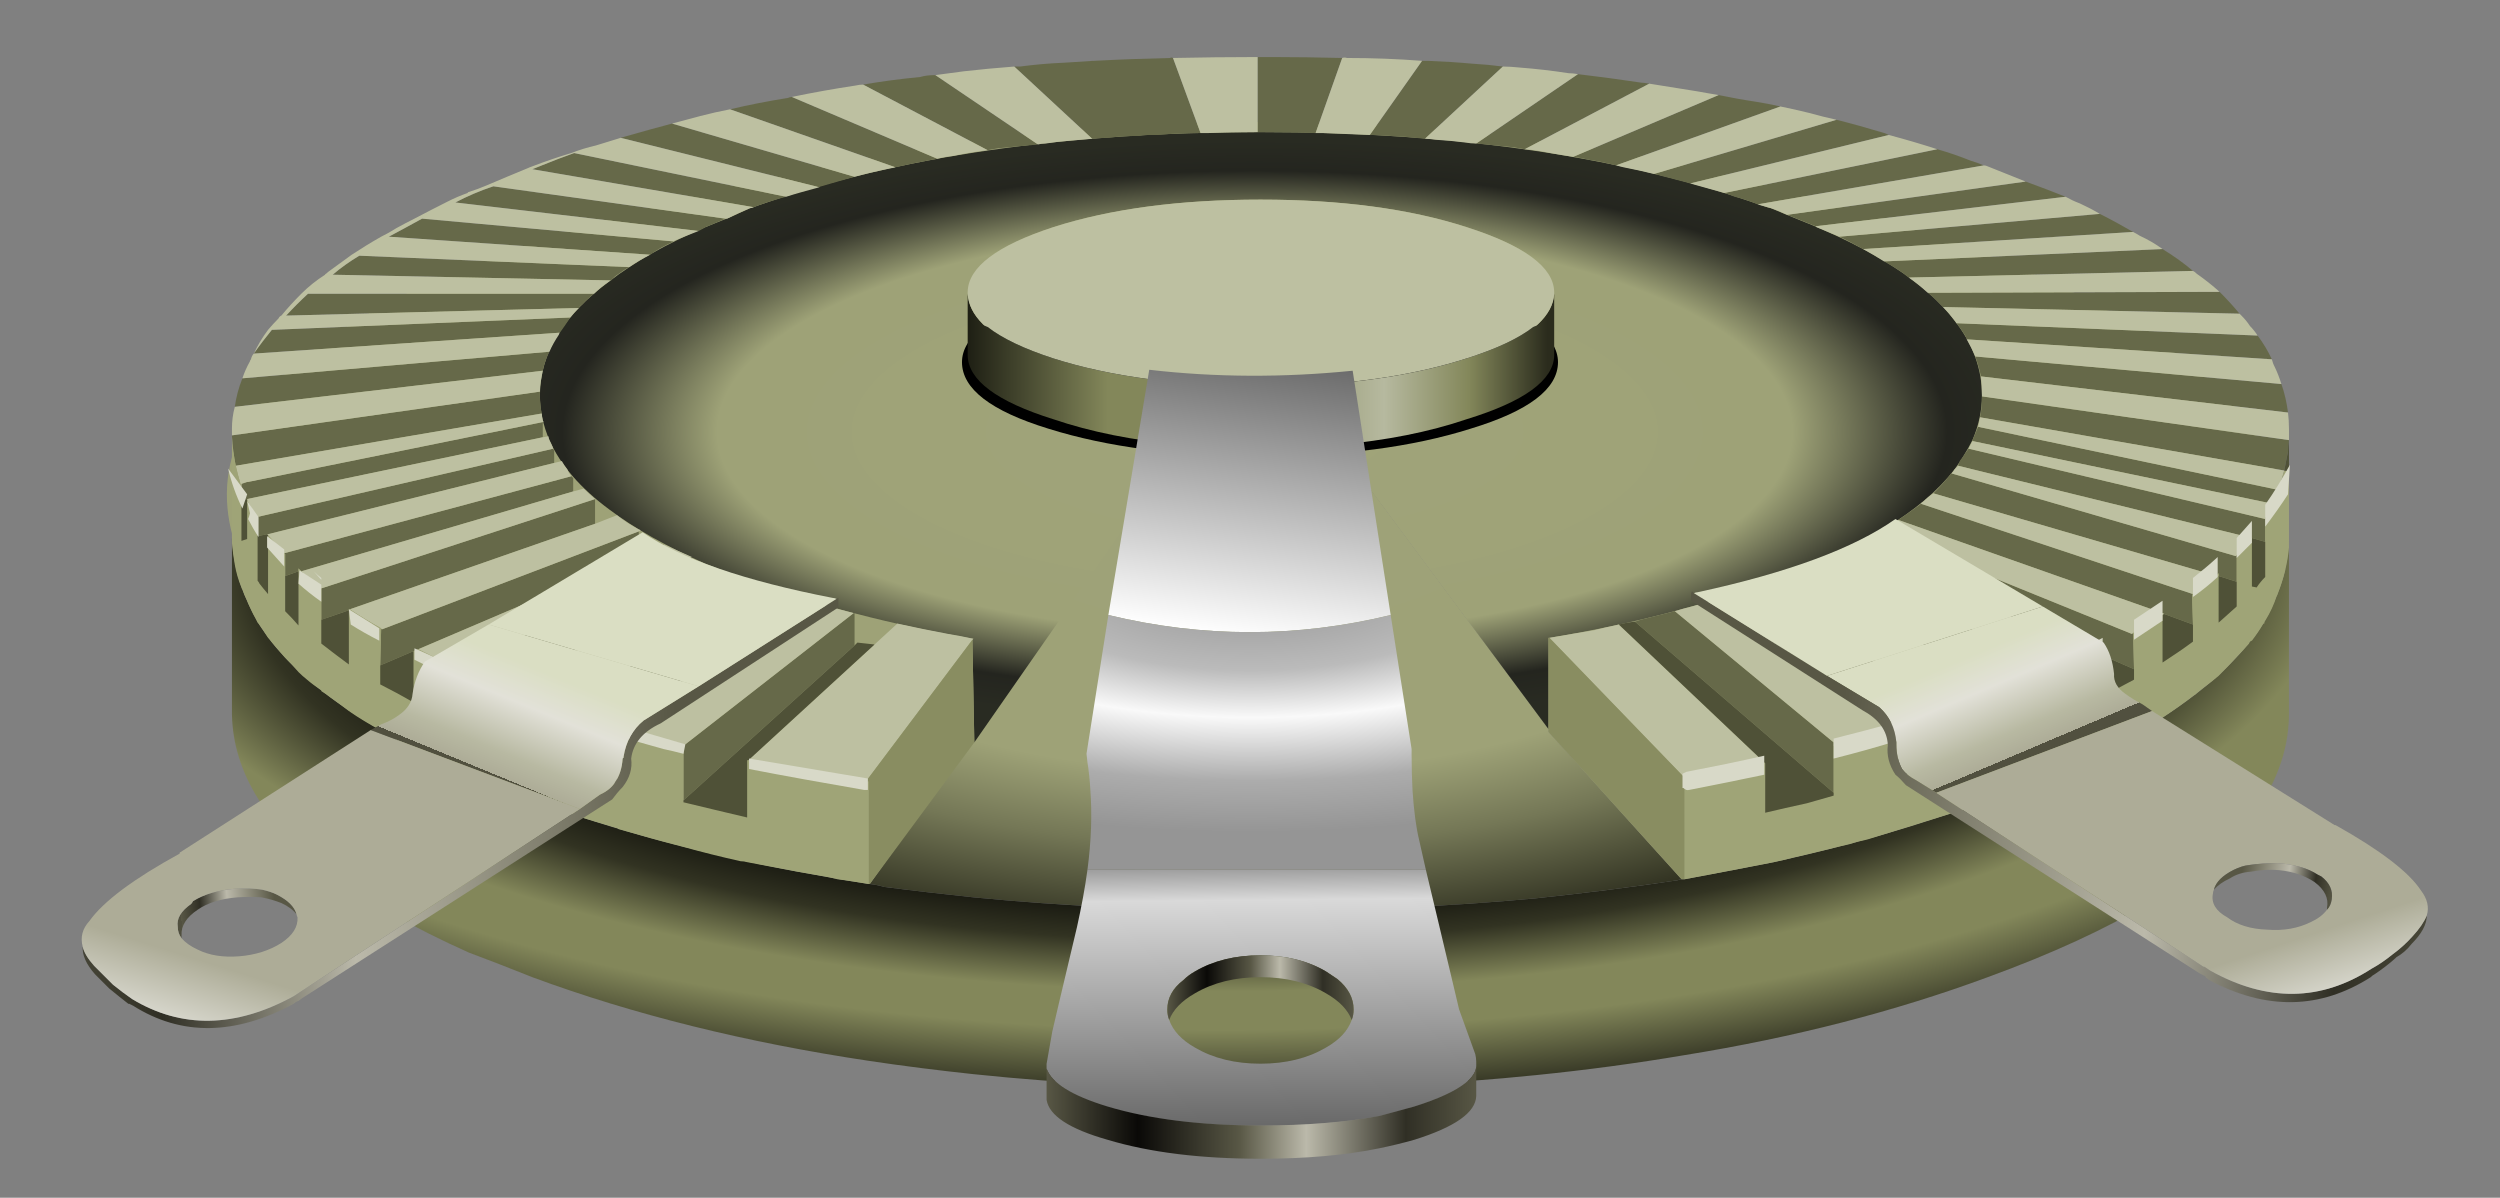 <?xml version="1.0" encoding="utf-8"?>
<!-- Generator: Adobe Illustrator 16.0.0, SVG Export Plug-In . SVG Version: 6.00 Build 0)  -->
<!DOCTYPE svg PUBLIC "-//W3C//DTD SVG 1.1//EN" "http://www.w3.org/Graphics/SVG/1.1/DTD/svg11.dtd">
<svg version="1.1" id="Layer_1" xmlns="http://www.w3.org/2000/svg" xmlns:xlink="http://www.w3.org/1999/xlink" x="0px" y="0px"
	 width="131.5px" height="63px" viewBox="0 0 131.5 63" enable-background="new 0 0 131.5 63" xml:space="preserve">
<rect x="0" y="0" width="131.5" height="63" fill="#808080" stroke="none"/>
<g>
	<path fill-rule="evenodd" clip-rule="evenodd" fill="none" d="M55.45,57.2c6.8,2.57,13.82,2.67,21.05,0.3"/>
	<path fill-rule="evenodd" clip-rule="evenodd" fill="none" d="M61.4,53.1c0-0.6,0.28-1.12,0.85-1.55c0.17-0.17,0.37-0.32,0.6-0.45
		c0.97-0.57,2.12-0.85,3.45-0.85c1.33,0,2.48,0.28,3.45,0.85c0.2,0.13,0.4,0.27,0.6,0.4c0.57,0.47,0.85,1,0.85,1.6
		c0,0.2-0.03,0.38-0.1,0.55c-0.2,0.57-0.65,1.05-1.35,1.45c-0.97,0.57-2.12,0.85-3.45,0.85c-1.33,0-2.48-0.28-3.45-0.85
		c-0.7-0.4-1.15-0.88-1.35-1.45C61.43,53.48,61.4,53.3,61.4,53.1z"/>
	<g>
		<path fill-rule="evenodd" clip-rule="evenodd" fill="#9EA277" d="M45.75,46.5H45.7c-1.27-0.2-2.52-0.42-3.75-0.65
			c-5-0.93-9.65-2.18-13.95-3.75c-1.17-0.47-2.28-0.92-3.35-1.35c-2.9-1.27-5.32-2.62-7.25-4.05c-1.67-1.23-2.93-2.53-3.8-3.9
			c-0.4-0.7-0.72-1.38-0.95-2.05c-0.1-0.31-0.18-0.62-0.25-0.92c-0.1-0.53-0.15-1.05-0.15-1.58c-2.33-8.37,8.2-14.9,31.6-19.6
			c14.9-2.97,29.82-2.97,44.75,0c1.2,0.3,2.32,0.58,3.35,0.85c20.27,5.1,29.68,11.9,28.25,20.4c0,0.03,0,0.07,0,0.1
			c-0.23,0.93-0.62,1.87-1.15,2.8c-0.2,0.33-0.43,0.65-0.7,0.95c-2.43,3.1-7.03,5.88-13.8,8.35c-3.53,1.3-7.28,2.38-11.25,3.25
			c-1.53,0.3-3.1,0.6-4.7,0.9c-0.03,0-0.08,0-0.15,0l-7-7.75v-0.15L70.35,23.4c-1.27,0.1-2.62,0.15-4.05,0.15
			c-1.47,0-2.85-0.05-4.15-0.15L45.75,46.5z"/>
		
			<radialGradient id="SVGID_1_" cx="65.4" cy="25.3" r="47.638" gradientTransform="matrix(1 0 0 0.502 0 12.587)" gradientUnits="userSpaceOnUse">
			<stop  offset="0" style="stop-color:#9EA278"/>
			<stop  offset="0.643" style="stop-color:#9EA277"/>
			<stop  offset="0.804" style="stop-color:#747756"/>
			<stop  offset="1" style="stop-color:#323322"/>
		</radialGradient>
		<path fill-rule="evenodd" clip-rule="evenodd" fill="url(#SVGID_1_)" d="M88.45,46.25c-0.07,0-0.13,0.02-0.2,0.05
			c-2.43,0.37-4.92,0.68-7.45,0.95c-4.57,0.43-9.4,0.65-14.5,0.65c-5.3,0-10.33-0.23-15.1-0.7c-1.6-0.17-3.17-0.35-4.7-0.55
			c-0.23-0.07-0.48-0.12-0.75-0.15l16.4-23.1c1.3,0.1,2.68,0.15,4.15,0.15c1.43,0,2.78-0.05,4.05-0.15l11.1,14.95v0.15L88.45,46.25z
			"/>
		
			<radialGradient id="SVGID_2_" cx="64.25" cy="29.7" r="75.8" gradientTransform="matrix(1 0 0 0.385 0 18.269)" gradientUnits="userSpaceOnUse">
			<stop  offset="7.843138e-003" style="stop-color:#1A1A12"/>
			<stop  offset="0.557" style="stop-color:#000000"/>
			<stop  offset="0.678" style="stop-color:#323322"/>
			<stop  offset="0.769" style="stop-color:#83875A"/>
			<stop  offset="0.839" style="stop-color:#83875A"/>
			<stop  offset="1" style="stop-color:#14140E"/>
		</radialGradient>
		<path fill-rule="evenodd" clip-rule="evenodd" fill="url(#SVGID_2_)" d="M45.75,46.5c0.27,0.03,0.52,0.08,0.75,0.15
			c1.53,0.2,3.1,0.38,4.7,0.55c4.77,0.47,9.8,0.7,15.1,0.7c5.1,0,9.93-0.22,14.5-0.65c2.53-0.27,5.02-0.58,7.45-0.95
			c0.07-0.03,0.13-0.05,0.2-0.05s0.12,0,0.15,0c1.6-0.3,3.17-0.6,4.7-0.9c3.97-0.87,7.72-1.95,11.25-3.25
			c6.77-2.47,11.37-5.25,13.8-8.35c0.27-0.3,0.5-0.62,0.7-0.95c0.53-0.93,0.92-1.87,1.15-2.8c0-0.03,0-0.07,0-0.1
			c0.12-0.48,0.19-0.97,0.2-1.45v9.2c-0.03,1.9-0.72,3.72-2.05,5.45c-2.43,3.07-7.03,5.83-13.8,8.3c-4.87,1.8-10.18,3.17-15.95,4.1
			c-2.53,0.43-5.13,0.78-7.8,1.05c-4.57,0.47-9.4,0.7-14.5,0.7c-5.3,0-10.33-0.25-15.1-0.75c-1.87-0.2-3.7-0.43-5.5-0.7
			c-6.47-0.97-12.37-2.43-17.7-4.4c-1.17-0.47-2.28-0.9-3.35-1.3c-2.9-1.3-5.32-2.67-7.25-4.1c-3.4-2.57-5.13-5.37-5.2-8.4v-9.3
			c0.02,0.5,0.09,1.01,0.2,1.53c0.07,0.3,0.15,0.61,0.25,0.92c0.23,0.67,0.55,1.35,0.95,2.05c0.87,1.37,2.13,2.67,3.8,3.9
			c1.93,1.43,4.35,2.78,7.25,4.05c1.07,0.43,2.18,0.88,3.35,1.35c4.3,1.57,8.95,2.82,13.95,3.75c1.23,0.23,2.48,0.45,3.75,0.65
			H45.75z"/>
	</g>
	<g>
		
			<radialGradient id="SVGID_3_" cx="66" cy="22.7" r="40.737" gradientTransform="matrix(1 0 0 0.377 0 14.154)" gradientUnits="userSpaceOnUse">
			<stop  offset="0" style="stop-color:#A0A47A"/>
			<stop  offset="0.694" style="stop-color:#9EA277"/>
			<stop  offset="0.894" style="stop-color:#24251F"/>
			<stop  offset="1" style="stop-color:#292B22"/>
		</radialGradient>
		<path fill-rule="evenodd" clip-rule="evenodd" fill="url(#SVGID_3_)" d="M50.9,15.35v3.35c0.03,1.3,1.53,2.42,4.5,3.35
			c1.97,0.67,4.22,1.12,6.75,1.35l-10.9,15.65l-0.1-5.4l0.05-0.05c-4.27-0.73-8.18-1.75-11.75-3.05c-0.8-0.3-1.58-0.6-2.35-0.9
			c-2.03-0.9-3.72-1.85-5.05-2.85c-1.53-1.13-2.58-2.35-3.15-3.65c-0.33-0.77-0.5-1.55-0.5-2.35c0-2.2,1.22-4.2,3.65-6
			c1.33-1.03,3.02-1.98,5.05-2.85c0.4-0.17,0.82-0.33,1.25-0.5c0.37-0.17,0.73-0.33,1.1-0.5c0.13-0.03,0.28-0.08,0.45-0.15
			c7.33-2.57,16.13-3.85,26.4-3.85c10.33,0,19.17,1.3,26.5,3.9c0.1,0.03,0.22,0.07,0.35,0.1c0.47,0.2,0.95,0.4,1.45,0.6
			c3.97,1.57,6.7,3.33,8.2,5.3c0.97,1.23,1.45,2.55,1.45,3.95c0,0.8-0.17,1.58-0.5,2.35c-0.27,0.53-0.58,1.05-0.95,1.55
			c-1.7,2.2-4.92,4.15-9.65,5.85c-3.53,1.3-7.42,2.3-11.65,3h-0.05v4.8L70.35,23.4c2.57-0.23,4.83-0.68,6.8-1.35
			c3.03-0.93,4.57-2.05,4.6-3.35v-3.35c-0.03-1.3-1.57-2.43-4.6-3.4c-3-0.97-6.62-1.45-10.85-1.45c-4.23,0-7.87,0.48-10.9,1.45
			C52.43,12.92,50.93,14.05,50.9,15.35z"/>
	</g>
	<g>
		<path fill-rule="evenodd" clip-rule="evenodd" d="M55.15,22.55c-3.03-0.93-4.55-2.1-4.55-3.5c0-1.33,1.52-2.5,4.55-3.5
			c3.1-0.97,6.8-1.45,11.1-1.45c4.33,0,8.03,0.48,11.1,1.45c3.07,1,4.6,2.17,4.6,3.5c0,1.4-1.53,2.57-4.6,3.5
			C74.28,23.52,70.58,24,66.25,24C61.95,24,58.25,23.52,55.15,22.55z"/>
	</g>
	<g>
		<linearGradient id="SVGID_4_" gradientUnits="userSpaceOnUse" x1="50.9" y1="19.5" x2="81.75" y2="19.5">
			<stop  offset="0" style="stop-color:#1E1F14"/>
			<stop  offset="0.239" style="stop-color:#83875A"/>
			<stop  offset="0.494" style="stop-color:#83875A"/>
			<stop  offset="0.71" style="stop-color:#B6B99F"/>
			<stop  offset="0.855" style="stop-color:#83875A"/>
			<stop  offset="0.988" style="stop-color:#2B2C1D"/>
		</linearGradient>
		<path fill-rule="evenodd" clip-rule="evenodd" fill="url(#SVGID_4_)" d="M81.75,15.45v3.25c-0.03,1.3-1.57,2.42-4.6,3.35
			c-1.97,0.67-4.23,1.12-6.8,1.35c-1.27,0.1-2.62,0.15-4.05,0.15c-1.47,0-2.85-0.05-4.15-0.15c-2.53-0.23-4.78-0.68-6.75-1.35
			c-2.97-0.93-4.47-2.05-4.5-3.35v-3.25c0.03,0.57,0.3,1.1,0.8,1.6c0.07,0.07,0.15,0.12,0.25,0.15c0.77,0.6,1.92,1.15,3.45,1.65
			c3.03,0.97,6.67,1.45,10.9,1.45c0.6,0,1.18,0,1.75,0c3.5-0.13,6.53-0.62,9.1-1.45c1.57-0.5,2.73-1.05,3.5-1.65
			c0.1-0.03,0.18-0.08,0.25-0.15C81.43,16.55,81.72,16.02,81.75,15.45z"/>
		<path fill-rule="evenodd" clip-rule="evenodd" fill="#BDC0A1" d="M50.9,15.45v-0.1c0.03-1.3,1.53-2.43,4.5-3.4
			c3.03-0.97,6.67-1.45,10.9-1.45c4.23,0,7.85,0.48,10.85,1.45c3.03,0.97,4.57,2.1,4.6,3.4v0.1c-0.03,0.57-0.32,1.1-0.85,1.6
			c-0.07,0.07-0.15,0.12-0.25,0.15c-0.77,0.6-1.93,1.15-3.5,1.65c-2.57,0.83-5.6,1.32-9.1,1.45c-0.57,0-1.15,0-1.75,0
			c-4.23,0-7.87-0.48-10.9-1.45c-1.53-0.5-2.68-1.05-3.45-1.65c-0.1-0.03-0.18-0.08-0.25-0.15C51.2,16.55,50.93,16.02,50.9,15.45z"
			/>
	</g>
	<g>
		<path fill-rule="evenodd" clip-rule="evenodd" fill="#666949" d="M61.7,3.05L63.15,7c-0.77,0-1.52,0.03-2.25,0.1
			c-0.23,0-0.45,0-0.65,0c-0.1,0-0.2,0.02-0.3,0.05c-0.57,0-1.12,0.03-1.65,0.1c-0.27,0-0.55,0.02-0.85,0.05l-4.1-3.8
			c0.07,0,0.17,0,0.3,0c0.77-0.1,1.53-0.17,2.3-0.2c0.5-0.03,1.02-0.07,1.55-0.1h0.05c1.3-0.07,2.63-0.12,4-0.15
			C61.58,3.02,61.63,3.02,61.7,3.05z M70.6,3.05L69.2,7c-0.77-0.03-1.53-0.05-2.3-0.05c-0.2,0-0.4,0-0.6,0c-0.03,0-0.08,0-0.15,0V3
			c0.07,0,0.12,0,0.15,0c0.2,0,0.4,0,0.6,0C68.13,3,69.37,3.02,70.6,3.05z M49.2,3.95l5.4,3.65c-0.73,0.07-1.43,0.13-2.1,0.2
			c-0.2,0.03-0.38,0.07-0.55,0.1L45.4,4.45c0.97-0.17,1.97-0.3,3-0.4C48.63,3.98,48.9,3.95,49.2,3.95z M41.65,5.1l7.65,3.25
			c-0.73,0.13-1.47,0.28-2.2,0.45l-8.7-3.05c0.97-0.23,1.98-0.43,3.05-0.6C41.52,5.12,41.58,5.1,41.65,5.1z M43.1,9.85l-10.45-2.6
			c0.1-0.03,0.22-0.07,0.35-0.1c0.8-0.23,1.58-0.45,2.35-0.65l9.6,2.8c-0.6,0.17-1.18,0.33-1.75,0.5C43.17,9.8,43.13,9.82,43.1,9.85
			z M41.35,10.35c-0.5,0.13-0.98,0.28-1.45,0.45c-0.1,0.03-0.18,0.07-0.25,0.1L28,8.9c0.17-0.07,0.33-0.13,0.5-0.2
			c0.57-0.23,1.13-0.45,1.7-0.65L41.35,10.35z M36.75,12.15l-12.8-1.5c0.63-0.33,1.3-0.62,2-0.85l12.2,1.7
			c-0.37,0.17-0.72,0.32-1.05,0.45C37,12.02,36.88,12.08,36.75,12.15z M34.2,13.4l-13.75-0.95c0.57-0.3,1.15-0.62,1.75-0.95
			l13.25,1.2C34.98,12.9,34.57,13.13,34.2,13.4z M31.3,27.55l-12.9,4.5h-0.05v0.05l-1.45,0.5v-1.65l14.4-4.7V27.55z M28.55,22.2V23
			L13,26.25l-0.3,0.05v-0.7v-0.15l0.3-0.1h0.05L28.55,22.2z M22,34.15l-0.25,0.1L20,35l0.05-1.95c0,0.03,0.02,0.05,0.05,0.05
			l13.5-5.15v1.25L22,34.15z M36.4,31l-9.75,5.15H26.6v0.05l-2.75,1.45l0.05-2.55c0.03,0,0.07,0,0.1,0l12.4-5.8V31z M39.9,30.95
			v2.15l-7.5,5.1l-2.95,2v-2.95L39.9,30.95z M44.95,33.95l-9,8.15v-2.9l0.1-0.05l8.85-6.9h0.05V33.95z M12.2,22.9l16.2-2.3
			c0,0.07,0,0.13,0,0.2c0,0.33,0.03,0.65,0.1,0.95L12.4,24.5c-0.1-0.5-0.17-1.02-0.2-1.55V22.9z M12.75,19.9l16.15-1.4
			c-0.17,0.33-0.28,0.67-0.35,1l-16.2,1.9C12.42,20.9,12.55,20.4,12.75,19.9z M74.8,3.2c0.07,0,0.17,0,0.3,0
			c0.8,0.03,1.58,0.08,2.35,0.15c0.53,0.03,1.07,0.08,1.6,0.15l-4.1,3.8c-0.33-0.03-0.67-0.07-1-0.1c-0.57-0.03-1.1-0.07-1.6-0.1
			c-0.1,0-0.2,0-0.3,0L74.8,3.2z M93.65,5.6L85,8.7c-0.5-0.13-0.98-0.23-1.45-0.3c-0.27-0.07-0.53-0.12-0.8-0.15L90.4,5
			c0.63,0.13,1.28,0.25,1.95,0.35C92.78,5.42,93.22,5.5,93.65,5.6z M86.75,4.4L80.2,7.85c-0.2-0.03-0.38-0.07-0.55-0.1
			c-0.67-0.07-1.33-0.13-2-0.2L83,3.9c1.1,0.13,2.22,0.28,3.35,0.45C86.45,4.35,86.58,4.37,86.75,4.4z M90.7,10.15l11.2-2.3
			c0.6,0.17,1.18,0.37,1.75,0.6c0.23,0.07,0.47,0.15,0.7,0.25l-11.9,2.05c-0.4-0.17-0.8-0.3-1.2-0.4
			C91.08,10.28,90.9,10.22,90.7,10.15z M99.1,13.75l14.65-0.65c0.6,0.37,1.13,0.75,1.6,1.15L100.4,14.6
			c-0.1-0.07-0.18-0.13-0.25-0.2C99.82,14.17,99.47,13.95,99.1,13.75z M98,13.1c-0.03-0.03-0.07-0.05-0.1-0.05
			c-0.4-0.23-0.78-0.43-1.15-0.6l13.7-1.2c0.6,0.3,1.18,0.62,1.75,0.95L98,13.1z M95.5,11.9c-0.5-0.2-1-0.4-1.5-0.6l12.55-1.75
			c0.73,0.27,1.43,0.53,2.1,0.8L95.5,11.9z M96.6,6.3c0.8,0.2,1.58,0.42,2.35,0.65c0.13,0.03,0.27,0.08,0.4,0.15L88.9,9.65
			c-0.23-0.07-0.48-0.13-0.75-0.2c-0.4-0.1-0.78-0.2-1.15-0.3L96.6,6.3z M120.35,21.7l-16.15-1.9c-0.07-0.33-0.17-0.68-0.3-1.05
			L120,20.2C120.17,20.67,120.28,21.17,120.35,21.7z M116.75,15.35c0.37,0.37,0.72,0.75,1.05,1.15l-15.6-0.35
			c-0.1-0.1-0.22-0.22-0.35-0.35c-0.13-0.13-0.28-0.27-0.45-0.4L116.75,15.35z M118.75,17.65c0.3,0.4,0.55,0.82,0.75,1.25
			l-16.05-1.05c-0.03-0.07-0.05-0.12-0.05-0.15c-0.17-0.27-0.33-0.5-0.5-0.7L118.75,17.65z M103.55,23.6l15.6,3.7v1.2l-0.7-0.2
			L103,24.5c0.03-0.17,0.1-0.3,0.2-0.4C103.3,23.93,103.42,23.77,103.55,23.6z M95.95,29.4l12.3,5.85c0.03-0.03,0.07-0.05,0.1-0.05
			v2.55l-2.65-1.4v-0.1c-0.03,0-0.05,0.02-0.05,0.05L94.1,30.2C94.77,29.93,95.38,29.67,95.95,29.4z M98.85,27.95l13.3,5.4
			c0-0.03,0.02-0.05,0.05-0.05l0.05,1.9l-1.6-0.7l-0.45-0.2l-12.9-5.45c0.37-0.2,0.72-0.4,1.05-0.6c0.1-0.07,0.22-0.13,0.35-0.2
			C98.77,28.02,98.82,27.98,98.85,27.95z M102.65,24.9l14.95,4.35l0.05-0.05v1.4l-0.95-0.3v-0.15c-0.03,0.03-0.07,0.08-0.1,0.15
			l-14.9-4.35c0.33-0.33,0.63-0.67,0.9-1C102.6,24.92,102.62,24.9,102.65,24.9z M115.35,31.25l-0.05,0.05l0.05,1.55l-1.5-0.55
			l-0.1-0.05l-13.9-4.9c0.43-0.3,0.83-0.58,1.2-0.85L115.35,31.25z M120.4,23.15c-0.03,0.2-0.05,0.4-0.05,0.6
			c-0.07,0.33-0.13,0.67-0.2,1l-16-2.8c0.07-0.33,0.1-0.7,0.1-1.1L120.4,23.15z M119.75,26v0.55l-0.2-0.05l-15.8-3.3v-0.05
			c0.1-0.23,0.2-0.47,0.3-0.7l15.7,3.3V26z M29.45,17.5l-16.1,1.1c0.3-0.43,0.62-0.85,0.95-1.25L30,16.7
			C29.8,17,29.62,17.27,29.45,17.5z M30.45,16.2l-15.4,0.4c0.37-0.4,0.75-0.78,1.15-1.15h15.05c-0.23,0.17-0.43,0.35-0.6,0.55
			C30.55,16.07,30.48,16.13,30.45,16.2z M33.1,14.05c-0.2,0.1-0.38,0.22-0.55,0.35c-0.17,0.1-0.3,0.22-0.4,0.35l-14.65-0.3
			c0.43-0.37,0.9-0.7,1.4-1L33.1,14.05z M29.1,23.6c0,0.03,0.02,0.07,0.05,0.1v0.65L14.1,28.1h-0.05l-0.5,0.1v-0.85
			c-0.03-0.07-0.05-0.12-0.05-0.15L29.1,23.6z M30.05,25.05c0.03,0.03,0.07,0.07,0.1,0.1v0.7l-14.3,4.2
			c-0.07-0.07-0.12-0.12-0.15-0.15v0.15L15,30.3v-1.15l-0.05-0.05L30.05,25.05z M96.45,41.7L86,32.7c0.1-0.03,0.2-0.07,0.3-0.1
			c0.53-0.13,1.07-0.27,1.6-0.4c0.07-0.03,0.13-0.05,0.2-0.05l8.35,6.9v0.2V41.7z M92.5,30.8l10.2,6.6l0.1,0.05l-0.05,2.5
			c-0.1,0.03-0.2,0.07-0.3,0.1L99.9,38.3l-9.85-6.7c0.77-0.23,1.55-0.48,2.35-0.75C92.43,30.82,92.47,30.8,92.5,30.8z"/>
		<path fill-rule="evenodd" clip-rule="evenodd" fill="#BDC0A1" d="M53.35,3.5l4.1,3.8c-0.4,0.03-0.78,0.07-1.15,0.1
			c-0.43,0.03-0.87,0.08-1.3,0.15c-0.17,0-0.3,0.02-0.4,0.05l-5.4-3.65c0.5-0.07,1-0.13,1.5-0.2C51.57,3.65,52.45,3.57,53.35,3.5z
			 M74.95,7.3l4.1-3.8c0.27,0,0.55,0.02,0.85,0.05c0.9,0.07,1.77,0.17,2.6,0.3c0.17,0,0.33,0.02,0.5,0.05l-5.35,3.65
			c-0.2,0-0.38-0.02-0.55-0.05c-0.53-0.07-1.07-0.12-1.6-0.15C75.3,7.32,75.12,7.3,74.95,7.3z M66.15,6.95
			c-0.87,0-1.75,0.02-2.65,0.05c-0.13,0-0.25,0-0.35,0L61.7,3.05C63.17,3.02,64.65,3,66.15,3V6.95z M70.6,3.05
			c0.07-0.03,0.15-0.03,0.25,0c1.33,0,2.65,0.05,3.95,0.15l-2.75,3.9C71.22,7.07,70.4,7.03,69.6,7c-0.13,0-0.27,0-0.4,0L70.6,3.05z
			 M51.95,7.9c-0.6,0.07-1.2,0.17-1.8,0.3c-0.3,0.03-0.58,0.08-0.85,0.15L41.65,5.1c1.1-0.23,2.22-0.43,3.35-0.6
			c0.13-0.03,0.27-0.05,0.4-0.05L51.95,7.9z M33.6,27.95L20.1,33.1c-0.03,0-0.05-0.02-0.05-0.05c-0.6-0.33-1.15-0.67-1.65-1
			l12.9-4.5l1.15-0.45c0.33,0.27,0.72,0.52,1.15,0.75c0.03,0,0.07,0.02,0.1,0.05L33.6,27.95z M36.75,12.15
			c-0.43,0.17-0.85,0.33-1.25,0.5l-0.05,0.05L22.2,11.5c-0.6,0.33-1.18,0.65-1.75,0.95L34.2,13.4c-0.4,0.2-0.77,0.42-1.1,0.65
			l-14.2-0.6c-0.5,0.3-0.97,0.63-1.4,1l14.65,0.3c-0.03,0-0.07,0.02-0.1,0.05c-0.3,0.2-0.57,0.42-0.8,0.65H16.2
			c-0.4,0.37-0.78,0.75-1.15,1.15l15.4-0.4c-0.17,0.17-0.32,0.33-0.45,0.5l-15.7,0.65c-0.33,0.4-0.65,0.82-0.95,1.25l16.1-1.1
			c-0.03,0.03-0.05,0.07-0.05,0.1c-0.2,0.3-0.37,0.6-0.5,0.9l-16.15,1.4c0.1-0.3,0.23-0.6,0.4-0.9c0-0.03,0.02-0.07,0.05-0.1
			c0.03-0.13,0.08-0.23,0.15-0.3c0.2-0.43,0.45-0.85,0.75-1.25c0.17-0.2,0.35-0.4,0.55-0.6c0.03-0.07,0.08-0.12,0.15-0.15
			c0.33-0.4,0.68-0.78,1.05-1.15s0.78-0.7,1.25-1c0-0.03,0.02-0.05,0.05-0.05c0.07-0.07,0.15-0.13,0.25-0.2
			c0.37-0.27,0.73-0.53,1.1-0.8c0.5-0.33,1.02-0.65,1.55-0.95c0.27-0.13,0.53-0.28,0.8-0.45c0.3-0.17,0.62-0.33,0.95-0.5
			c0.57-0.3,1.15-0.6,1.75-0.9c0.33-0.17,0.68-0.32,1.05-0.45c0-0.03,0.02-0.05,0.05-0.05c0.33-0.1,0.65-0.22,0.95-0.35
			c0.7-0.3,1.42-0.6,2.15-0.9c0.07-0.03,0.15-0.07,0.25-0.1c0.7-0.27,1.38-0.5,2.05-0.7c0.43-0.17,0.87-0.3,1.3-0.4
			c0.43-0.13,0.87-0.27,1.3-0.4l10.45,2.6c-0.63,0.17-1.22,0.33-1.75,0.5L30.2,8.05c-0.57,0.2-1.13,0.42-1.7,0.65
			c-0.17,0.07-0.33,0.13-0.5,0.2l11.65,2c-0.07,0.03-0.13,0.05-0.2,0.05c-0.4,0.17-0.8,0.35-1.2,0.55c-0.03,0-0.07,0-0.1,0
			l-12.2-1.7c-0.7,0.23-1.37,0.52-2,0.85L36.75,12.15z M47.1,8.8c-0.1,0.03-0.18,0.05-0.25,0.05c-0.63,0.13-1.27,0.28-1.9,0.45
			l-9.6-2.8c0.5-0.13,1-0.27,1.5-0.4s1.02-0.25,1.55-0.35L47.1,8.8z M33.6,29.2l1.35-0.55c0.43,0.2,0.92,0.42,1.45,0.65L24,35.1
			c-0.03,0-0.07,0-0.1,0c-0.67-0.33-1.3-0.65-1.9-0.95L33.6,29.2z M39.9,33.1l2.35-1.6c0.87,0.27,1.75,0.52,2.65,0.75l-8.85,6.9
			c-0.03,0-0.07,0-0.1,0c-1.17-0.3-2.33-0.62-3.5-0.95H32.4L39.9,33.1z M39.9,30.95l-10.45,6.3c-0.5-0.2-0.98-0.38-1.45-0.55
			c-0.47-0.2-0.92-0.38-1.35-0.55L36.4,31l1.75-0.95c0.43,0.17,0.87,0.33,1.3,0.5c0.13,0.07,0.28,0.13,0.45,0.2
			c0.07,0,0.15,0.02,0.25,0.05L39.9,30.95z M39.35,40L46,33.9l1.2-1.1c0.9,0.2,1.8,0.38,2.7,0.55c0.43,0.07,0.87,0.15,1.3,0.25
			l-0.05,0.05l-5.6,7.45c-0.83-0.13-1.63-0.25-2.4-0.35C41.88,40.52,40.62,40.27,39.35,40z M28.4,20.6l-16.2,2.3v-0.35
			c0-0.4,0.05-0.78,0.15-1.15l16.2-1.9c-0.03,0.17-0.07,0.35-0.1,0.55C28.42,20.22,28.4,20.4,28.4,20.6z M30.15,25.85l0.55-0.15
			c0.17,0.17,0.37,0.35,0.6,0.55l-14.4,4.7c-0.33-0.27-0.67-0.55-1-0.85l-0.05-0.05L30.15,25.85z M110.45,11.25l-13.7,1.2
			c-0.4-0.17-0.8-0.33-1.2-0.5L95.5,11.9l13.15-1.55c0.23,0.13,0.48,0.25,0.75,0.35C109.77,10.87,110.12,11.05,110.45,11.25z
			 M82.75,8.25c-0.43-0.07-0.83-0.13-1.2-0.2c-0.47-0.1-0.92-0.17-1.35-0.2l6.55-3.45c0.83,0.13,1.67,0.27,2.5,0.4
			C89.62,4.87,90,4.93,90.4,5L82.75,8.25z M85,8.7l8.65-3.1c0.5,0.1,1.02,0.22,1.55,0.35c0.47,0.13,0.93,0.25,1.4,0.35L87,9.15
			c-0.53-0.13-1.07-0.25-1.6-0.35C85.27,8.77,85.13,8.73,85,8.7z M104.35,8.7c0.07,0,0.13,0.02,0.2,0.05c0.67,0.27,1.33,0.53,2,0.8
			L94,11.3c-0.27-0.13-0.55-0.25-0.85-0.35c-0.13-0.03-0.25-0.07-0.35-0.1c-0.13-0.03-0.25-0.07-0.35-0.1L104.35,8.7z M90.7,10.15
			c-0.6-0.17-1.2-0.33-1.8-0.5L99.35,7.1c0.87,0.23,1.72,0.48,2.55,0.75L90.7,10.15z M113.75,13.1L99.1,13.75
			c-0.37-0.23-0.73-0.45-1.1-0.65l14.2-0.9c0.13,0.07,0.25,0.13,0.35,0.2C112.98,12.6,113.38,12.83,113.75,13.1z M115.35,14.25
			c0.07,0.03,0.13,0.08,0.2,0.15c0.43,0.3,0.83,0.62,1.2,0.95L101.4,15.4c-0.33-0.3-0.67-0.57-1-0.8L115.35,14.25z M102.2,16.15
			l15.6,0.35c0.03,0.03,0.07,0.07,0.1,0.1c0.17,0.17,0.32,0.35,0.45,0.55c0.13,0.13,0.27,0.3,0.4,0.5L102.9,17
			c-0.03-0.07-0.07-0.12-0.1-0.15C102.63,16.62,102.43,16.38,102.2,16.15z M103.45,17.85l16.05,1.05c0.03,0.13,0.08,0.27,0.15,0.4
			c0.13,0.27,0.25,0.57,0.35,0.9l-16.1-1.45C103.77,18.45,103.62,18.15,103.45,17.85z M103.55,23.6c0.07-0.13,0.13-0.27,0.2-0.4
			l15.8,3.3c-0.1,0.23-0.23,0.48-0.4,0.75v0.05L103.55,23.6z M101.7,25.95l14.9,4.35c-0.4,0.3-0.82,0.62-1.25,0.95l-14.3-4.75
			c0-0.03,0.03-0.07,0.1-0.1C101.32,26.23,101.5,26.08,101.7,25.95z M102.65,24.9c0.07-0.07,0.12-0.13,0.15-0.2
			c0.07-0.07,0.13-0.13,0.2-0.2l15.45,3.8c-0.03,0.03-0.07,0.07-0.1,0.1c-0.23,0.27-0.47,0.53-0.7,0.8l-0.05,0.05L102.65,24.9z
			 M108.35,35.2c-0.03,0-0.07,0.02-0.1,0.05l-12.3-5.85c0.07-0.03,0.13-0.07,0.2-0.1c0.4-0.17,0.78-0.32,1.15-0.45l12.9,5.45
			C109.63,34.6,109.02,34.9,108.35,35.2z M105.65,36.3c-0.33,0.13-0.7,0.27-1.1,0.4c-0.6,0.23-1.18,0.45-1.75,0.65
			c-0.03,0-0.07,0.02-0.1,0.05l-10.2-6.6c0.23-0.1,0.45-0.18,0.65-0.25c0.3-0.13,0.62-0.25,0.95-0.35L105.65,36.3z M104.2,19.8
			l16.15,1.9c0.03,0.27,0.05,0.55,0.05,0.85v0.6l-16.15-2.3V20.8C104.25,20.47,104.23,20.13,104.2,19.8z M98.85,27.95
			c0.33-0.2,0.67-0.4,1-0.6l13.9,4.9l0.1,0.05c-0.03,0-0.07,0.02-0.1,0.05c-0.5,0.33-1.02,0.65-1.55,0.95
			c-0.03,0-0.05,0.02-0.05,0.05L98.85,27.95z M120.15,24.75c-0.07,0.23-0.13,0.47-0.2,0.7c-0.07,0.17-0.13,0.35-0.2,0.55v-0.25
			l-15.7-3.3c0.03-0.17,0.07-0.33,0.1-0.5L120.15,24.75z M12.7,25.6c-0.03-0.07-0.05-0.12-0.05-0.15c-0.1-0.33-0.18-0.65-0.25-0.95
			l16.1-2.75c0,0.1,0.02,0.22,0.05,0.35c0,0.03,0.02,0.07,0.05,0.1h-0.05l-15.5,3.15H13l-0.3,0.1V25.6z M13,26.25L28.55,23l0.3-0.05
			c0,0.07,0.02,0.13,0.05,0.2c0.03,0.07,0.07,0.13,0.1,0.2c0.03,0.07,0.07,0.15,0.1,0.25l-15.6,3.6c-0.13-0.23-0.27-0.47-0.4-0.7
			c-0.03-0.07-0.07-0.13-0.1-0.2V26.25z M14.1,28.15l-0.05-0.05h0.05l15.05-3.75l0.4-0.1c0.07,0.13,0.17,0.28,0.3,0.45
			c0.03,0.1,0.1,0.22,0.2,0.35l-15.1,4.05c-0.03-0.07-0.07-0.12-0.1-0.15C14.58,28.68,14.33,28.42,14.1,28.15z M88.6,40.9l-7.1-7.35
			c0.77-0.13,1.55-0.27,2.35-0.4c0.4-0.1,0.83-0.2,1.3-0.3l7.65,7.25c-0.8,0.17-1.6,0.33-2.4,0.5C89.8,40.7,89.2,40.8,88.6,40.9z
			 M90.05,31.6l9.85,6.7h-0.05c-0.7,0.17-1.4,0.37-2.1,0.6C97.38,39,97,39.1,96.6,39.2c-0.03,0-0.08,0.02-0.15,0.05v-0.2l-8.35-6.9
			c0.3-0.1,0.6-0.18,0.9-0.25C89.33,31.8,89.68,31.7,90.05,31.6z"/>
		<path fill-rule="evenodd" clip-rule="evenodd" fill="#9FA477" d="M45.55,41.1c0.03,0,0.08,0,0.15,0v5.4
			c-0.57-0.1-1.12-0.18-1.65-0.25c-0.13-0.03-0.27-0.07-0.4-0.1c-0.57-0.1-1.13-0.2-1.7-0.3c-0.9-0.17-1.78-0.33-2.65-0.5
			c-0.1-0.03-0.22-0.05-0.35-0.05c-1.03-0.23-2.03-0.48-3-0.75c-1.17-0.3-2.32-0.62-3.45-0.95c0-0.03-0.02-0.05-0.05-0.05
			c-1.03-0.3-2.03-0.6-3-0.9c-0.5-0.2-0.98-0.38-1.45-0.55c-0.43-0.2-0.88-0.38-1.35-0.55H26.6c-0.67-0.27-1.32-0.53-1.95-0.8
			c-0.27-0.1-0.53-0.2-0.8-0.3c-0.7-0.33-1.4-0.68-2.1-1.05c-0.57-0.3-1.1-0.6-1.6-0.9c-0.07-0.03-0.12-0.07-0.15-0.1
			c-0.57-0.3-1.12-0.63-1.65-1c-0.3-0.23-0.62-0.47-0.95-0.7c-0.17-0.13-0.33-0.25-0.5-0.35V36.3c-0.27-0.17-0.52-0.35-0.75-0.55
			c-0.17-0.13-0.32-0.27-0.45-0.4c-0.23-0.27-0.47-0.52-0.7-0.75c-0.33-0.37-0.62-0.7-0.85-1l-0.05-0.05
			c-0.17-0.27-0.33-0.52-0.5-0.75l-0.05-0.05c-0.03-0.07-0.07-0.13-0.1-0.2c-0.17-0.3-0.32-0.62-0.45-0.95
			c-0.1-0.2-0.18-0.4-0.25-0.6c-0.03-0.03-0.05-0.07-0.05-0.1c-0.17-0.4-0.28-0.8-0.35-1.2c-0.07-0.4-0.12-0.78-0.15-1.15
			c0-0.07,0-0.15,0-0.25v-5.35c0.03,0.53,0.1,1.05,0.2,1.55c0.07,0.3,0.15,0.62,0.25,0.95c0,0.03,0.02,0.08,0.05,0.15v0.7v2.15
			l0.3-0.1V26.3c0.03,0.07,0.07,0.13,0.1,0.2c0.13,0.23,0.27,0.47,0.4,0.7c0,0.03,0.02,0.08,0.05,0.15v0.85v2.35
			c0.03,0.03,0.07,0.08,0.1,0.15c0.13,0.17,0.28,0.35,0.45,0.55v-3.1c0.23,0.27,0.48,0.53,0.75,0.8c0.03,0.03,0.07,0.08,0.1,0.15
			L15,29.15v1.15v1.85c0.23,0.23,0.47,0.48,0.7,0.75v-2.85V29.9c0.03,0.03,0.08,0.08,0.15,0.15l0.05,0.05c0.33,0.3,0.67,0.58,1,0.85
			v1.65v1.25c0.47,0.37,0.95,0.73,1.45,1.1V32.1v-0.05h0.05c0.5,0.33,1.05,0.67,1.65,1L20,35v1c0.53,0.27,1.12,0.58,1.75,0.95v-2.7
			l0.25-0.1c0.6,0.3,1.23,0.62,1.9,0.95l-0.05,2.55V38c0.87,0.37,1.78,0.75,2.75,1.15V36.2v-0.05h0.05
			c0.43,0.17,0.88,0.35,1.35,0.55c0.47,0.17,0.95,0.35,1.45,0.55v2.95v0.05c0.97,0.33,1.97,0.65,3,0.95v-3
			c1.17,0.33,2.33,0.65,3.5,0.95c0.03,0,0.07,0,0.1,0l-0.1,0.05v2.9v0.1c1.1,0.27,2.22,0.53,3.35,0.8v-3c0.03-0.03,0.05-0.03,0.05,0
			c1.27,0.27,2.53,0.52,3.8,0.75C43.92,40.85,44.72,40.97,45.55,41.1z M115.35,32.85l-0.05-1.55l0.05-0.05
			c0.43-0.33,0.85-0.65,1.25-0.95c0.03-0.07,0.07-0.12,0.1-0.15v0.15v2.45c0.33-0.3,0.65-0.58,0.95-0.85v-1.3v-1.4
			c0.23-0.27,0.47-0.53,0.7-0.8c0.03-0.03,0.07-0.07,0.1-0.1v2.55l0.25,0.05c0.13-0.2,0.28-0.38,0.45-0.55V28.5v-1.2v-0.05
			c0.17-0.27,0.3-0.52,0.4-0.75l0.2,0.05V26c0.07-0.2,0.13-0.38,0.2-0.55c0.07-0.23,0.13-0.47,0.2-0.7l0.25,0.05v3.5
			c0,0.1,0,0.2,0,0.3c0,0.03,0,0.08,0,0.15v0.05c-0.07,0.8-0.27,1.62-0.6,2.45c0,0.03-0.02,0.07-0.05,0.1
			c-0.13,0.43-0.33,0.87-0.6,1.3c-0.03,0.03-0.05,0.08-0.05,0.15h-0.05c-0.17,0.3-0.37,0.6-0.6,0.9c-0.03,0-0.07,0.02-0.1,0.05
			c-0.03,0.03-0.05,0.07-0.05,0.1c-0.2,0.23-0.42,0.47-0.65,0.7c-0.3,0.33-0.62,0.67-0.95,1c-0.23,0.2-0.47,0.38-0.7,0.55
			c-0.2,0.13-0.38,0.28-0.55,0.45c-0.03,0-0.07,0.02-0.1,0.05c-0.47,0.37-1,0.75-1.6,1.15c-0.27,0.17-0.53,0.33-0.8,0.5
			c-0.23,0.1-0.47,0.23-0.7,0.4c-0.5,0.27-1.03,0.55-1.6,0.85c-0.7,0.37-1.47,0.73-2.3,1.1c-0.17,0.07-0.35,0.13-0.55,0.2
			c-0.67,0.27-1.37,0.55-2.1,0.85c-0.37,0.17-0.75,0.32-1.15,0.45c-0.63,0.23-1.25,0.47-1.85,0.7c-0.03,0-0.07,0-0.1,0
			c-0.9,0.27-1.82,0.55-2.75,0.85c-0.53,0.17-1.07,0.33-1.6,0.5c-0.33,0.07-0.65,0.15-0.95,0.25c-0.3,0.07-0.58,0.13-0.85,0.2
			c-0.67,0.17-1.37,0.33-2.1,0.5c-0.37,0.1-0.72,0.18-1.05,0.25c-0.17,0.03-0.33,0.07-0.5,0.1c-1.37,0.27-2.77,0.53-4.2,0.8V40.9
			c0.6-0.1,1.2-0.2,1.8-0.3c0.8-0.17,1.6-0.33,2.4-0.5l0.05,0.05v2.6c0.7-0.17,1.43-0.33,2.2-0.5c0.47-0.13,0.93-0.27,1.4-0.4V41.7
			v-2.45c0.07-0.03,0.12-0.05,0.15-0.05c0.4-0.1,0.78-0.2,1.15-0.3c0.7-0.23,1.4-0.43,2.1-0.6v2.55c0.87-0.23,1.73-0.5,2.6-0.8
			c0.1-0.03,0.2-0.07,0.3-0.1l0.05-2.5l-0.1-0.05c0.03-0.03,0.07-0.05,0.1-0.05c0.57-0.2,1.15-0.42,1.75-0.65
			c0.4-0.13,0.77-0.27,1.1-0.4c0-0.03,0.02-0.05,0.05-0.05v0.1v2.45c0.93-0.33,1.82-0.68,2.65-1.05V35.2c0.67-0.3,1.28-0.6,1.85-0.9
			l0.45,0.2v2.1c0.57-0.3,1.1-0.58,1.6-0.85V35.2l-0.05-1.9c0.53-0.3,1.05-0.62,1.55-0.95v2.5c0.57-0.37,1.1-0.73,1.6-1.1V32.85z"/>
		<path fill-rule="evenodd" clip-rule="evenodd" fill="#4F5137" d="M46,33.9L39.35,40c0-0.03-0.02-0.03-0.05,0v3
			c-1.13-0.27-2.25-0.53-3.35-0.8v-0.1l9-8.15l0.15-0.15L46,33.9z M119.15,28.5v1.85c-0.17,0.17-0.32,0.35-0.45,0.55l-0.25-0.05
			V28.3L119.15,28.5z M108.35,37.75c-0.83,0.37-1.72,0.72-2.65,1.05v-2.45L108.35,37.75z M110.65,34.5l1.6,0.7v0.55
			c-0.5,0.27-1.03,0.55-1.6,0.85V34.5z M115.35,32.85v0.9c-0.5,0.37-1.03,0.73-1.6,1.1v-2.5c0.03-0.03,0.07-0.05,0.1-0.05
			L115.35,32.85z M117.65,30.6v1.3c-0.3,0.27-0.62,0.55-0.95,0.85V30.3L117.65,30.6z M120.4,23.15v1.65l-0.25-0.05
			c0.07-0.33,0.13-0.67,0.2-1C120.35,23.55,120.37,23.35,120.4,23.15z M13,26.3v2.05l-0.3,0.1V26.3l0.3-0.05V26.3z M14.1,28.15v3.1
			c-0.17-0.2-0.32-0.38-0.45-0.55c-0.03-0.07-0.07-0.12-0.1-0.15V28.2l0.5-0.1L14.1,28.15z M15.7,30.05v2.85
			c-0.23-0.27-0.47-0.52-0.7-0.75V30.3L15.7,30.05z M23.85,37.65l2.75-1.45v2.95c-0.97-0.4-1.88-0.78-2.75-1.15V37.65z M20,35
			l1.75-0.75v2.7C21.12,36.58,20.53,36.27,20,36V35z M32.4,38.2h0.05v3c-1.03-0.3-2.03-0.62-3-0.95V40.2L32.4,38.2z M16.9,32.6
			l1.45-0.5v2.85c-0.5-0.37-0.98-0.73-1.45-1.1V32.6z M86,32.7l10.45,9v0.15c-0.47,0.13-0.93,0.27-1.4,0.4
			c-0.77,0.17-1.5,0.33-2.2,0.5v-2.6L92.8,40.1l-7.65-7.25C85.42,32.78,85.7,32.73,86,32.7z M99.9,38.3l2.55,1.75
			c-0.87,0.3-1.73,0.57-2.6,0.8V38.3H99.9z"/>
		<path fill-rule="evenodd" clip-rule="evenodd" fill="#898D61" d="M45.55,41.1l5.6-7.45l0.1,5.4l-5.5,7.45H45.7v-5.4
			C45.63,41.1,45.58,41.1,45.55,41.1z M81.5,33.55l7.1,7.35v5.35c-0.03,0-0.08,0-0.15,0l-7-7.75v-4.95H81.5z"/>
	</g>
	<g>
		<path fill-rule="evenodd" clip-rule="evenodd" fill="#D8D9C8" d="M119.15,27.7v-1.15c0.47-0.67,0.9-1.37,1.3-2.1l-0.1,1.55
			C119.98,26.57,119.58,27.13,119.15,27.7z M118.45,27.4v1.15c-0.27,0.27-0.53,0.53-0.8,0.8V28.3C117.92,28,118.18,27.7,118.45,27.4
			z M115.35,30.4c0.47-0.37,0.9-0.73,1.3-1.1v1.05c-0.4,0.37-0.83,0.72-1.3,1.05V30.4z M45.65,41.55c-0.07,0-0.13,0-0.2,0
			c-2.13-0.37-4.15-0.73-6.05-1.1V39.9l6.25,1.05V41.55z M88.55,41.45H88.5V40.7c0.07-0.03,0.13-0.07,0.2-0.1
			c1.4-0.27,2.77-0.55,4.1-0.85v1c-1.27,0.27-2.58,0.53-3.95,0.8C88.75,41.58,88.65,41.55,88.55,41.45z M96.45,38.85
			c1.2-0.3,2.33-0.6,3.4-0.9v1c-1.07,0.33-2.2,0.65-3.4,0.95V38.85z M105.6,35.9v1c-0.9,0.37-1.83,0.73-2.8,1.1v-1.05
			C103.77,36.58,104.7,36.23,105.6,35.9z M110.6,34.55c-0.57,0.33-1.17,0.67-1.8,1c-0.13,0.07-0.28,0.13-0.45,0.2V34.7
			c0.17-0.07,0.32-0.13,0.45-0.2c0.63-0.33,1.23-0.65,1.8-0.95V34.55z M113.75,32.65c-0.5,0.33-1,0.67-1.5,1V32.6
			c0.5-0.33,1-0.67,1.5-1V32.65z M16.9,31.65c-0.43-0.3-0.83-0.62-1.2-0.95l0.05-0.7l1.15,0.75V31.65z M18.35,32.05
			c0.7,0.43,1.23,0.77,1.6,1v0.65c-0.53-0.27-1.03-0.55-1.5-0.85L18.35,32.05z M32.45,38.7v-0.6l3.6,1.05l-0.1,0.5
			c-0.37-0.1-0.72-0.18-1.05-0.25C34.07,39.17,33.25,38.93,32.45,38.7z M23.8,35v0.7c-0.67-0.33-1.33-0.67-2-1v-0.6L23.8,35z
			 M26.6,36.25l2.85,0.95v0.55c-1-0.33-1.95-0.67-2.85-1V36.25z M16.5,30.05c0.13,0.13,0.27,0.25,0.4,0.35v0.1L16.5,30.05z
			 M14.95,29.8c-0.33-0.37-0.63-0.7-0.9-1v-0.6l0.9,0.7V29.8z M13,26l-0.25,0.75c-0.33-0.67-0.58-1.37-0.75-2.1L13,26z M13.15,27
			L13,26.35l0.6,0.85v1.05c-0.2-0.3-0.38-0.62-0.55-0.95C13.08,27.23,13.12,27.13,13.15,27z"/>
	</g>
	<g>
		
			<linearGradient id="SVGID_5_" gradientUnits="userSpaceOnUse" x1="-393.978" y1="-494.224" x2="-349.087" y2="-494.224" gradientTransform="matrix(-0.997 0.076 -0.076 -0.997 -385.132 -421.252)">
			<stop  offset="0" style="stop-color:#585745"/>
			<stop  offset="0.208" style="stop-color:#585745"/>
			<stop  offset="0.604" style="stop-color:#BBB9AA"/>
			<stop  offset="0.835" style="stop-color:#302F25"/>
			<stop  offset="1" style="stop-color:#585745"/>
			<stop  offset="1" style="stop-color:#51503F"/>
		</linearGradient>
		<path fill-rule="evenodd" clip-rule="evenodd" fill="url(#SVGID_5_)" d="M36.75,36.1L44,31.5l0.1-0.05v0.5l-9.35,6.1
			c-0.93,0.43-1.45,1.05-1.55,1.85c0.07,0.53-0.08,1.03-0.45,1.5c-0.2,0.2-0.38,0.42-0.55,0.65L15.9,52.5l-0.2,0.15
			c-0.1,0.03-0.18,0.08-0.25,0.15c-3.1,1.67-5.92,1.7-8.45,0.1c-0.07-0.03-0.13-0.07-0.2-0.1H6.75c-0.3-0.23-0.63-0.5-1-0.8
			C5.52,51.77,5.27,51.52,5,51.25c-0.47-0.53-0.68-1.02-0.65-1.45c0.07,0.3,0.27,0.63,0.6,1c0.33,0.33,0.67,0.67,1,1
			c0.33,0.27,0.67,0.52,1,0.75c2.6,1.57,5.43,1.52,8.5-0.15l15.05-9.85l1.05-0.75c0.37-0.17,0.63-0.38,0.8-0.65
			c0.23-0.33,0.37-0.75,0.4-1.25l0.05-0.05V39.8c0.13-0.8,0.48-1.43,1.05-1.9L36.75,36.1z"/>
		
			<linearGradient id="SVGID_6_" gradientUnits="userSpaceOnUse" x1="-33.681" y1="-511.915" x2="-25.97" y2="-511.915" gradientTransform="matrix(-0.382 0.924 -0.924 -0.382 -456.396 -130.609)">
			<stop  offset="0" style="stop-color:#DADEC3"/>
			<stop  offset="0.224" style="stop-color:#DADEC3"/>
			<stop  offset="0.486" style="stop-color:#E2E1D8"/>
			<stop  offset="0.839" style="stop-color:#B8B9A2"/>
			<stop  offset="1" style="stop-color:#ADAC97"/>
			<stop  offset="1" style="stop-color:#51503F"/>
		</linearGradient>
		<path fill-rule="evenodd" clip-rule="evenodd" fill="url(#SVGID_6_)" d="M25.7,32.85l11.05,3.25l-2.9,1.8
			c-0.57,0.47-0.92,1.1-1.05,1.9v0.05l-0.05,0.05c-0.03,0.5-0.17,0.92-0.4,1.25c-0.17,0.27-0.43,0.48-0.8,0.65l-1.05,0.75l-11-4.15
			l0.55-0.3c0.37-0.13,0.68-0.3,0.95-0.5c0.43-0.3,0.67-0.67,0.7-1.1c0.1-0.67,0.32-1.23,0.65-1.7L25.7,32.85z"/>
		
			<linearGradient id="SVGID_7_" gradientUnits="userSpaceOnUse" x1="-362.166" y1="-499.15" x2="-355.896" y2="-499.15" gradientTransform="matrix(-0.997 0.082 -0.082 -0.997 -386.221 -420.172)">
			<stop  offset="0" style="stop-color:#585745"/>
			<stop  offset="0.208" style="stop-color:#585745"/>
			<stop  offset="0.604" style="stop-color:#BBB9AA"/>
			<stop  offset="0.835" style="stop-color:#302F25"/>
			<stop  offset="1" style="stop-color:#585745"/>
			<stop  offset="1" style="stop-color:#51503F"/>
		</linearGradient>
		<path fill-rule="evenodd" clip-rule="evenodd" fill="url(#SVGID_7_)" d="M15.6,48.1c-0.17-0.23-0.43-0.43-0.8-0.6
			c-0.33-0.13-0.68-0.23-1.05-0.3c-0.37-0.03-0.78-0.03-1.25,0c-0.87,0.07-1.57,0.28-2.1,0.65c-0.6,0.4-0.88,0.85-0.85,1.35
			c0,0.07,0,0.12,0,0.15c-0.13-0.17-0.2-0.37-0.2-0.6c-0.07-0.43,0.17-0.83,0.7-1.2c0.03-0.03,0.07-0.08,0.1-0.15
			c0.6-0.37,1.33-0.58,2.2-0.65c0.57-0.03,1.05-0.02,1.45,0.05c0.3,0.07,0.55,0.15,0.75,0.25C15.15,47.35,15.5,47.7,15.6,48.1z"/>
		
			<linearGradient id="SVGID_8_" gradientUnits="userSpaceOnUse" x1="-393.986" y1="53.831" x2="-374.062" y2="53.831" gradientTransform="matrix(0.3 -0.954 0.954 0.3 78.848 -328.508)">
			<stop  offset="0" style="stop-color:#FFFFFF"/>
			<stop  offset="0.267" style="stop-color:#FFFFFF"/>
			<stop  offset="0.6" style="stop-color:#ADAC97"/>
			<stop  offset="1" style="stop-color:#ADAC97"/>
		</linearGradient>
		<path fill-rule="evenodd" clip-rule="evenodd" fill="url(#SVGID_8_)" d="M4.35,49.8c-0.13-0.5-0.02-0.95,0.35-1.35
			c0.73-1.03,2.32-2.22,4.75-3.55v-0.05L19.5,38.4l11,4.15L15.45,52.4c-3.07,1.67-5.9,1.72-8.5,0.15c-0.33-0.23-0.67-0.48-1-0.75
			c-0.33-0.33-0.67-0.67-1-1C4.62,50.43,4.42,50.1,4.35,49.8z M9.55,49.35c0.2,0.23,0.48,0.43,0.85,0.6c0.6,0.3,1.33,0.42,2.2,0.35
			c0.83-0.07,1.57-0.3,2.2-0.7c0.6-0.4,0.88-0.85,0.85-1.35c-0.03-0.07-0.05-0.12-0.05-0.15c-0.1-0.4-0.45-0.75-1.05-1.05
			c-0.2-0.1-0.45-0.18-0.75-0.25c-0.4-0.07-0.88-0.08-1.45-0.05c-0.87,0.07-1.6,0.28-2.2,0.65c-0.03,0.07-0.07,0.12-0.1,0.15
			c-0.53,0.37-0.77,0.77-0.7,1.2C9.35,48.98,9.42,49.18,9.55,49.35z"/>
		<path fill-rule="evenodd" clip-rule="evenodd" fill="#DADEC3" d="M36.75,36.1L25.7,32.85L33.8,28c2.03,1.4,5.37,2.55,10,3.45
			c0.07,0,0.13,0.02,0.2,0.05L36.75,36.1z"/>
	</g>
	<g>
		
			<linearGradient id="SVGID_9_" gradientUnits="userSpaceOnUse" x1="159.743" y1="-408.987" x2="167.143" y2="-408.987" gradientTransform="matrix(0.324 0.946 -0.923 0.392 -325.817 41.992)">
			<stop  offset="0" style="stop-color:#DADEC3"/>
			<stop  offset="0.224" style="stop-color:#DADEC3"/>
			<stop  offset="0.486" style="stop-color:#E2E1D8"/>
			<stop  offset="0.839" style="stop-color:#B8B9A2"/>
			<stop  offset="1" style="stop-color:#ADAC97"/>
			<stop  offset="1" style="stop-color:#51503F"/>
		</linearGradient>
		<path fill-rule="evenodd" clip-rule="evenodd" fill="url(#SVGID_9_)" d="M113.2,37.4l-11.35,4.3l-1.05-0.65
			c-0.33-0.17-0.58-0.37-0.75-0.6c-0.2-0.37-0.3-0.8-0.3-1.3v-0.1c-0.07-0.77-0.37-1.38-0.9-1.85l-2.75-1.65l11.35-3.65l3.2,1.9
			c0.3,0.43,0.48,0.98,0.55,1.65c-0.03,0.4,0.17,0.75,0.6,1.05c0.27,0.2,0.57,0.38,0.9,0.55L113.2,37.4z"/>
		
			<linearGradient id="SVGID_10_" gradientUnits="userSpaceOnUse" x1="127.828" y1="27.421" x2="172.707" y2="27.421" gradientTransform="matrix(0.999 0.049 -0.166 0.993 -36.304 7.535)">
			<stop  offset="0" style="stop-color:#585745"/>
			<stop  offset="0.208" style="stop-color:#585745"/>
			<stop  offset="0.604" style="stop-color:#BBB9AA"/>
			<stop  offset="0.835" style="stop-color:#302F25"/>
			<stop  offset="1" style="stop-color:#585745"/>
			<stop  offset="1" style="stop-color:#51503F"/>
		</linearGradient>
		<path fill-rule="evenodd" clip-rule="evenodd" fill="url(#SVGID_10_)" d="M101.85,41.7l14.05,9.15h0.05l0.3,0.2
			c3,1.67,5.83,1.63,8.5-0.1c0.37-0.2,0.73-0.45,1.1-0.75c0.37-0.27,0.72-0.58,1.05-0.95c0.37-0.4,0.62-0.77,0.75-1.1
			c0,0.47-0.27,0.97-0.8,1.5c-0.23,0.3-0.5,0.53-0.8,0.7L126,50.4c-0.33,0.3-0.7,0.58-1.1,0.85c-0.07,0.03-0.13,0.08-0.2,0.15
			c-2.67,1.7-5.5,1.75-8.5,0.15c-0.07-0.07-0.12-0.1-0.15-0.1l-0.05-0.1l-0.3-0.15l-15.45-9.9c-0.2-0.23-0.38-0.42-0.55-0.55
			c-0.33-0.5-0.47-1.02-0.4-1.55c-0.03-0.77-0.48-1.38-1.35-1.85l-9-5.75v-0.4L89,31.1l0.1,0.1l7,4.35l2.75,1.65
			c0.53,0.47,0.83,1.08,0.9,1.85v0.1c0,0.5,0.1,0.93,0.3,1.3c0.17,0.23,0.42,0.43,0.75,0.6L101.85,41.7z"/>
		
			<linearGradient id="SVGID_11_" gradientUnits="userSpaceOnUse" x1="-546.976" y1="10.796" x2="-527.706" y2="10.796" gradientTransform="matrix(-0.236 -0.972 0.952 -0.316 -20.438 -466.082)">
			<stop  offset="0" style="stop-color:#FFFFFF"/>
			<stop  offset="0.267" style="stop-color:#FFFFFF"/>
			<stop  offset="0.6" style="stop-color:#ADAC97"/>
			<stop  offset="1" style="stop-color:#ADAC97"/>
		</linearGradient>
		<path fill-rule="evenodd" clip-rule="evenodd" fill="url(#SVGID_11_)" d="M127.65,48.15c-0.13,0.33-0.38,0.7-0.75,1.1
			c-0.33,0.37-0.68,0.68-1.05,0.95c-0.37,0.3-0.73,0.55-1.1,0.75c-2.67,1.73-5.5,1.77-8.5,0.1l-0.3-0.2h-0.05l-14.05-9.15l11.35-4.3
			l9.6,6h0.05c2.37,1.33,3.87,2.48,4.5,3.45C127.68,47.28,127.78,47.72,127.65,48.15z M116.45,46.8c-0.03,0.07-0.05,0.13-0.05,0.2
			c-0.1,0.5,0.15,0.92,0.75,1.25c0.53,0.4,1.23,0.62,2.1,0.65c0.87,0.07,1.63-0.07,2.3-0.4c0.37-0.17,0.65-0.38,0.85-0.65
			c0.13-0.13,0.22-0.32,0.25-0.55c0.07-0.47-0.12-0.87-0.55-1.2c-0.07-0.03-0.13-0.07-0.2-0.1c-0.5-0.33-1.2-0.53-2.1-0.6
			c-0.53,0-1.03,0.03-1.5,0.1c-0.27,0.03-0.53,0.12-0.8,0.25C116.9,46.05,116.55,46.4,116.45,46.8z"/>
		<path fill-rule="evenodd" clip-rule="evenodd" fill="#DADEC3" d="M107.45,31.9L96.1,35.55l-7-4.35c0.07-0.03,0.13-0.05,0.2-0.05
			c4.77-1.03,8.23-2.32,10.4-3.85L107.45,31.9z"/>
		
			<linearGradient id="SVGID_12_" gradientUnits="userSpaceOnUse" x1="155.889" y1="30.398" x2="162.147" y2="30.398" gradientTransform="matrix(0.999 0.052 -0.157 0.993 -34.436 8.098)">
			<stop  offset="0" style="stop-color:#585745"/>
			<stop  offset="0.208" style="stop-color:#585745"/>
			<stop  offset="0.604" style="stop-color:#BBB9AA"/>
			<stop  offset="0.835" style="stop-color:#302F25"/>
			<stop  offset="1" style="stop-color:#585745"/>
			<stop  offset="1" style="stop-color:#51503F"/>
		</linearGradient>
		<path fill-rule="evenodd" clip-rule="evenodd" fill="url(#SVGID_12_)" d="M116.45,46.8c0.1-0.4,0.45-0.75,1.05-1.05
			c0.27-0.13,0.53-0.22,0.8-0.25c0.47-0.07,0.97-0.1,1.5-0.1c0.9,0.07,1.6,0.27,2.1,0.6c0.07,0.03,0.13,0.07,0.2,0.1
			c0.43,0.33,0.62,0.73,0.55,1.2c-0.03,0.23-0.12,0.42-0.25,0.55c0-0.03,0-0.07,0-0.1c0.1-0.5-0.12-0.95-0.65-1.35
			c-0.6-0.4-1.33-0.62-2.2-0.65c-0.4,0-0.78,0.03-1.15,0.1c-0.43,0.03-0.8,0.15-1.1,0.35C116.93,46.37,116.65,46.57,116.45,46.8z"/>
	</g>
	<g>
		
			<linearGradient id="SVGID_13_" gradientUnits="userSpaceOnUse" x1="-399.898" y1="60.004" x2="-385.271" y2="60.004" gradientTransform="matrix(0.118 -0.993 0.991 0.136 53.282 -371.671)">
			<stop  offset="0" style="stop-color:#FFFFFF"/>
			<stop  offset="1" style="stop-color:#6D6D6D"/>
		</linearGradient>
		<path fill-rule="evenodd" clip-rule="evenodd" fill="url(#SVGID_13_)" d="M73.15,32.35c-4.93,1.2-9.88,1.2-14.85,0l2.15-12.9
			c3.47,0.4,7.03,0.42,10.7,0.05L73.15,32.35z"/>
		
			<radialGradient id="SVGID_14_" cx="65.8" cy="30.3" r="34.913" gradientTransform="matrix(1 0 0 0.386 0 18.594)" gradientUnits="userSpaceOnUse">
			<stop  offset="0" style="stop-color:#8E8E8E"/>
			<stop  offset="0.369" style="stop-color:#BBBBBB"/>
			<stop  offset="0.553" style="stop-color:#F9F9F9"/>
			<stop  offset="0.8" style="stop-color:#ACACAC"/>
			<stop  offset="1" style="stop-color:#959595"/>
		</radialGradient>
		<path fill-rule="evenodd" clip-rule="evenodd" fill="url(#SVGID_14_)" d="M75,45.75H57.2c0.2-1.5,0.25-2.92,0.15-4.25
			c-0.03-0.5-0.08-0.97-0.15-1.4l-0.05-0.45l1.15-7.3c4.97,1.2,9.92,1.2,14.85,0l1.1,7.05v0.3c0,0.7,0.02,1.33,0.05,1.9
			c0.07,1.03,0.18,1.9,0.35,2.6C74.72,44.5,74.83,45.02,75,45.75z"/>
		<linearGradient id="SVGID_15_" gradientUnits="userSpaceOnUse" x1="66.248" y1="45.435" x2="66.403" y2="61.56">
			<stop  offset="0" style="stop-color:#959595"/>
			<stop  offset="0.118" style="stop-color:#D9D9D9"/>
			<stop  offset="1" style="stop-color:#535353"/>
		</linearGradient>
		<path fill-rule="evenodd" clip-rule="evenodd" fill="url(#SVGID_15_)" d="M57.2,45.75H75c0.37,1.53,0.95,3.98,1.75,7.35l0.85,2.35
			c0.03,0.13,0.05,0.27,0.05,0.4v0.23c-0.01,0.29-0.19,0.58-0.55,0.88c-0.53,0.43-1.43,0.85-2.7,1.25c-0.6,0.17-1.22,0.33-1.85,0.5
			c-1.8,0.33-3.88,0.5-6.25,0.5c-3.13,0-5.82-0.33-8.05-1c-1.87-0.57-2.93-1.23-3.2-2v-0.25l0.3-1.7c0.1-0.43,0.53-2.27,1.3-5.5
			C56.88,47.72,57.07,46.72,57.2,45.75z M61.5,53.65c0.2,0.57,0.65,1.05,1.35,1.45c0.97,0.57,2.12,0.85,3.45,0.85
			c1.33,0,2.48-0.28,3.45-0.85c0.7-0.4,1.15-0.88,1.35-1.45c0.07-0.17,0.1-0.35,0.1-0.55c0-0.6-0.28-1.13-0.85-1.6
			c-0.2-0.13-0.4-0.27-0.6-0.4c-0.97-0.57-2.12-0.85-3.45-0.85c-1.33,0-2.48,0.28-3.45,0.85c-0.23,0.13-0.43,0.28-0.6,0.45
			c-0.57,0.43-0.85,0.95-0.85,1.55C61.4,53.3,61.43,53.48,61.5,53.65z"/>
		<linearGradient id="SVGID_16_" gradientUnits="userSpaceOnUse" x1="55.05" y1="58.513" x2="77.675" y2="58.513">
			<stop  offset="0" style="stop-color:#585745"/>
			<stop  offset="0.212" style="stop-color:#0A0907"/>
			<stop  offset="0.345" style="stop-color:#36352A"/>
			<stop  offset="0.447" style="stop-color:#585745"/>
			<stop  offset="0.604" style="stop-color:#BBB9AA"/>
			<stop  offset="0.835" style="stop-color:#302F25"/>
			<stop  offset="1" style="stop-color:#585745"/>
			<stop  offset="1" style="stop-color:#51503F"/>
		</linearGradient>
		<path fill-rule="evenodd" clip-rule="evenodd" fill="url(#SVGID_16_)" d="M55.05,56.2c0.27,0.77,1.33,1.43,3.2,2
			c2.23,0.67,4.92,1,8.05,1c2.37,0,4.45-0.17,6.25-0.5c0.63-0.17,1.25-0.33,1.85-0.5c1.27-0.4,2.17-0.82,2.7-1.25
			c0.36-0.3,0.54-0.59,0.55-0.88v1.58c-0.03,0.87-1.12,1.63-3.25,2.3c-0.6,0.17-1.22,0.32-1.85,0.45c-1.8,0.37-3.88,0.55-6.25,0.55
			c-3.13,0-5.82-0.33-8.05-1c-2-0.57-3.07-1.27-3.2-2.1V56.2z"/>
		<linearGradient id="SVGID_17_" gradientUnits="userSpaceOnUse" x1="61.4" y1="51.95" x2="71.2" y2="51.95">
			<stop  offset="0" style="stop-color:#585745"/>
			<stop  offset="0.212" style="stop-color:#0A0907"/>
			<stop  offset="0.345" style="stop-color:#36352A"/>
			<stop  offset="0.447" style="stop-color:#585745"/>
			<stop  offset="0.604" style="stop-color:#BBB9AA"/>
			<stop  offset="0.835" style="stop-color:#302F25"/>
			<stop  offset="1" style="stop-color:#585745"/>
			<stop  offset="1" style="stop-color:#51503F"/>
		</linearGradient>
		<path fill-rule="evenodd" clip-rule="evenodd" fill="url(#SVGID_17_)" d="M71.1,53.65c-0.2-0.53-0.65-1-1.35-1.4
			c-0.97-0.57-2.12-0.85-3.45-0.85c-1.33,0-2.48,0.28-3.45,0.85c-0.7,0.4-1.15,0.87-1.35,1.4c-0.07-0.17-0.1-0.35-0.1-0.55
			c0-0.6,0.28-1.12,0.85-1.55c0.17-0.17,0.37-0.32,0.6-0.45c0.97-0.57,2.12-0.85,3.45-0.85c1.33,0,2.48,0.28,3.45,0.85
			c0.2,0.13,0.4,0.27,0.6,0.4c0.57,0.47,0.85,1,0.85,1.6C71.2,53.3,71.17,53.48,71.1,53.65z"/>
	</g>
</g>
</svg>
